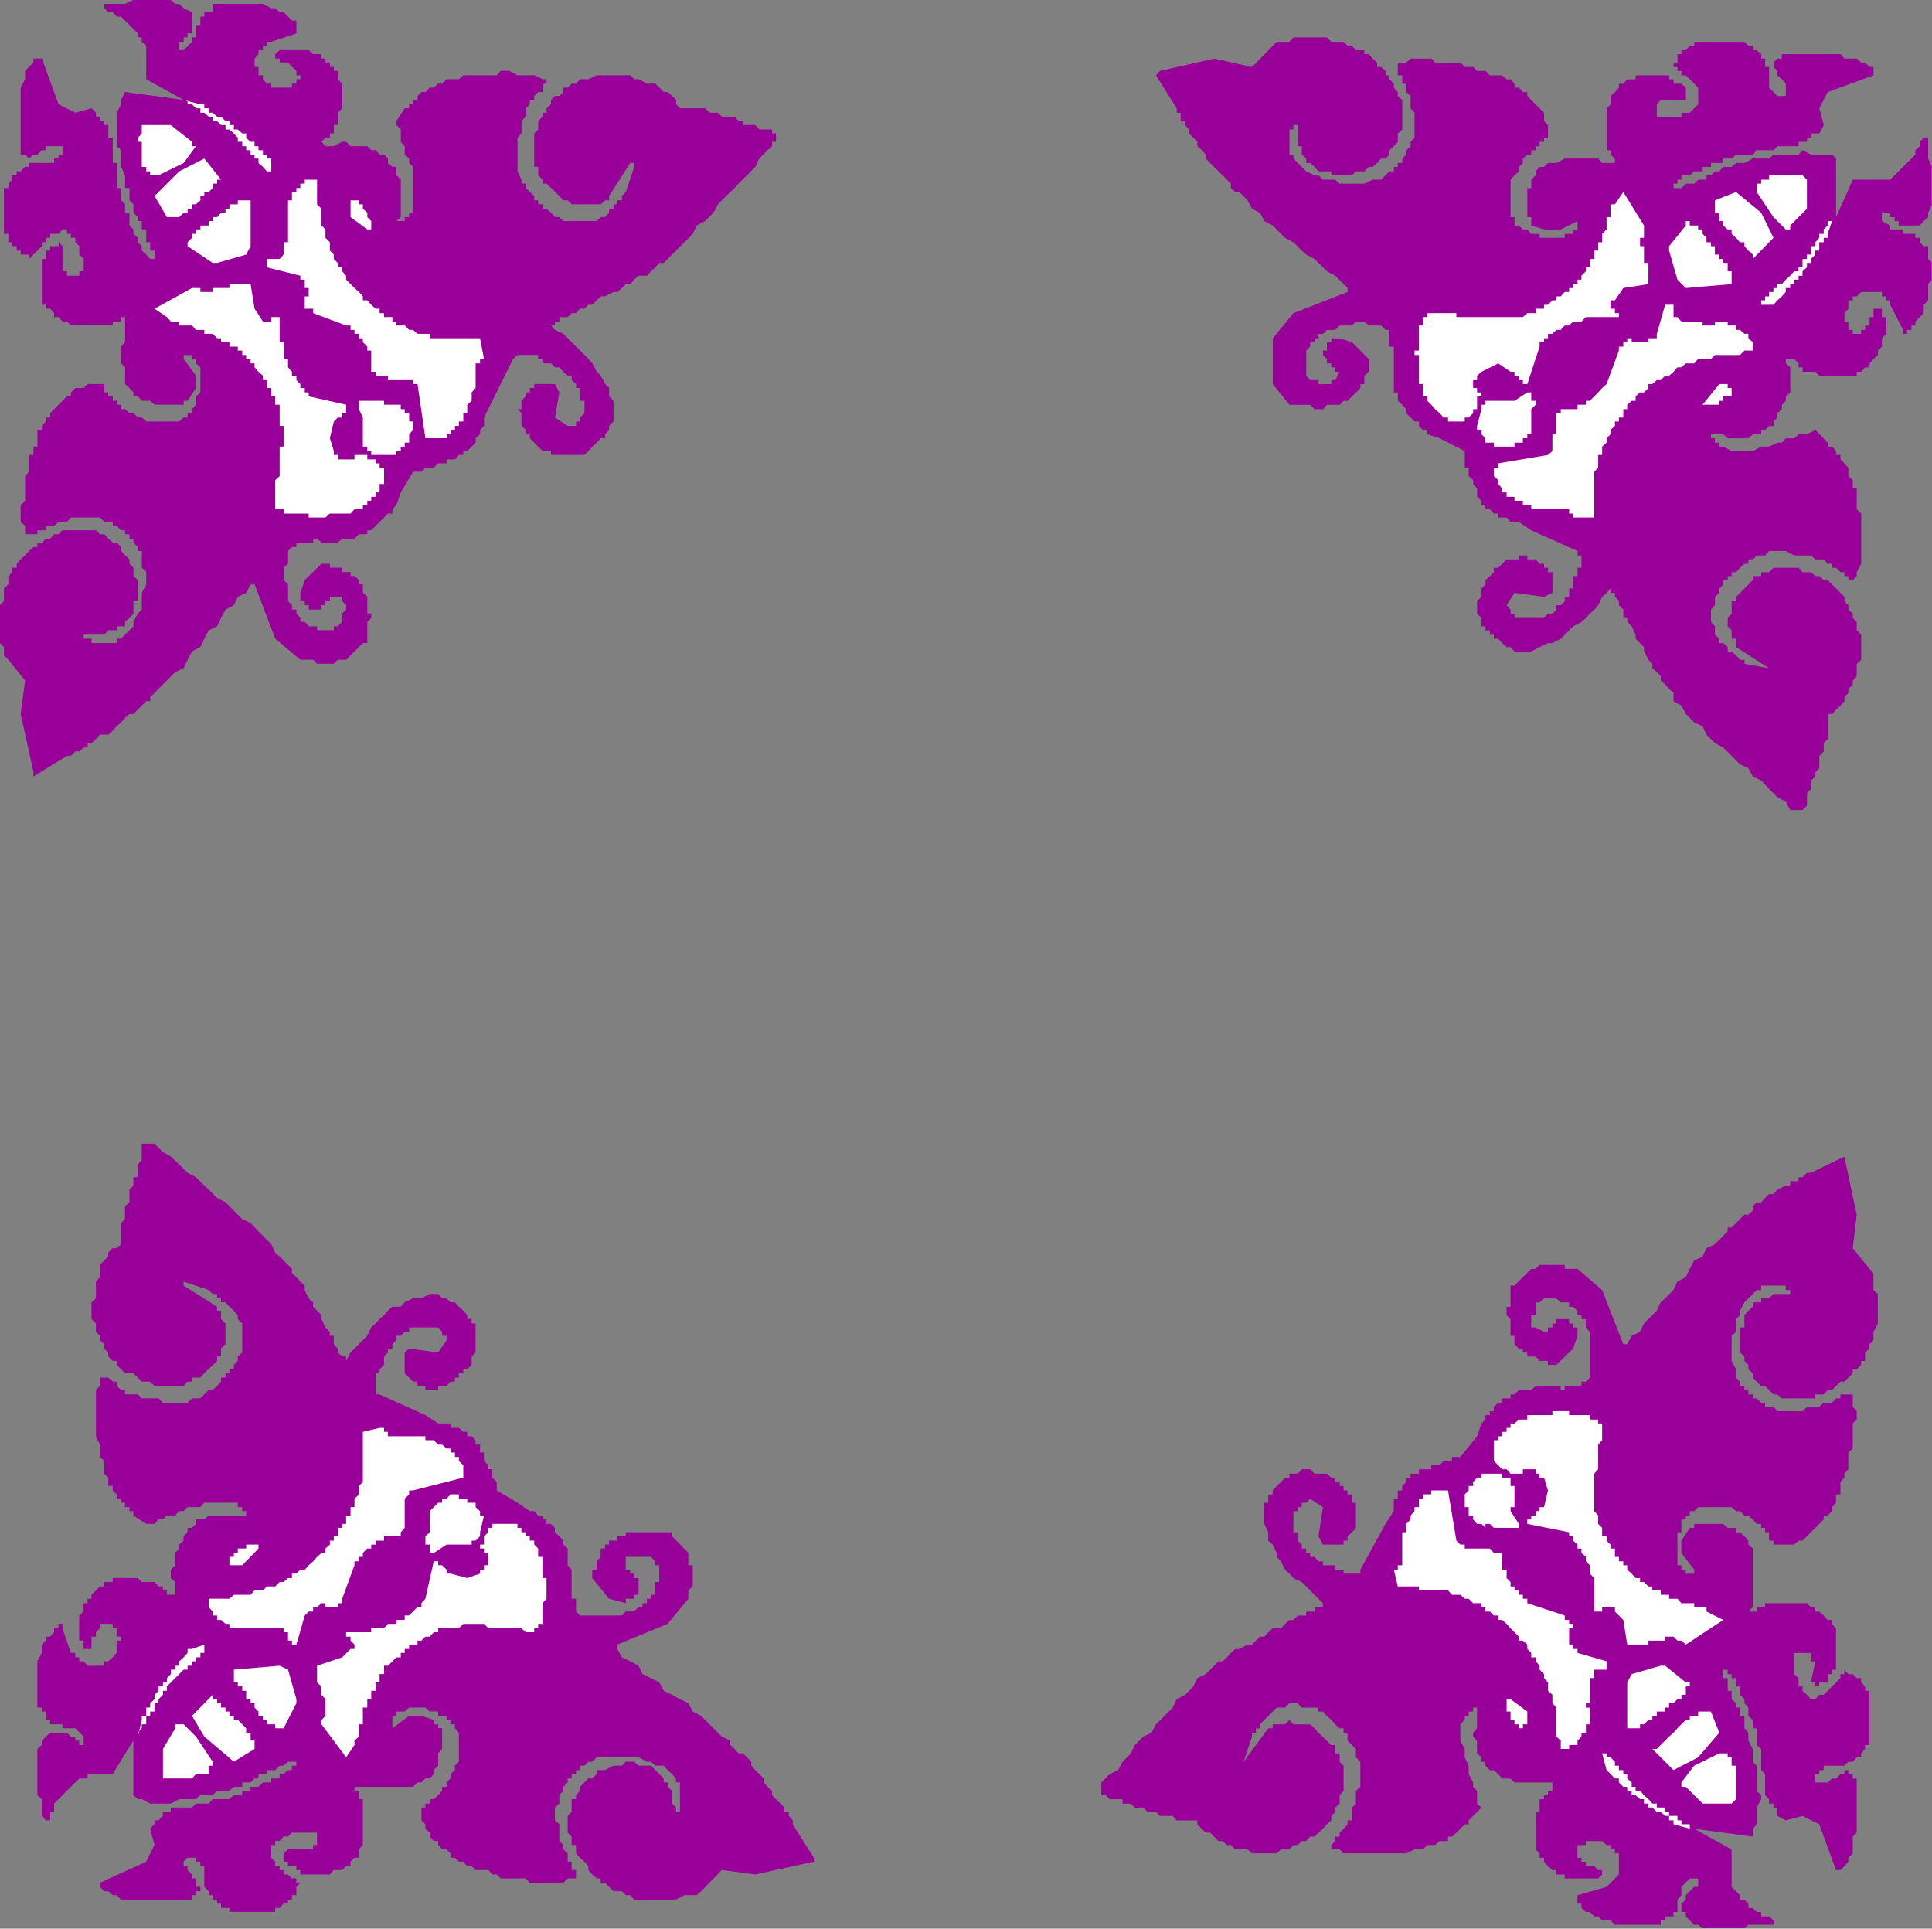 <?xml version="1.0" encoding="UTF-8" standalone="no"?>
<svg
   xmlns:ooo="http://xml.openoffice.org/svg/export"
   xmlns:dc="http://purl.org/dc/elements/1.1/"
   xmlns:cc="http://creativecommons.org/ns#"
   xmlns:rdf="http://www.w3.org/1999/02/22-rdf-syntax-ns#"
   xmlns:svg="http://www.w3.org/2000/svg"
   xmlns="http://www.w3.org/2000/svg"
   xmlns:sodipodi="http://sodipodi.sourceforge.net/DTD/sodipodi-0.dtd"
   xmlns:inkscape="http://www.inkscape.org/namespaces/inkscape"
   version="1.2"
   width="39.24mm"
   height="39.17mm"
   viewBox="0 0 3924 3917"
   preserveAspectRatio="xMidYMid"
   xml:space="preserve"
   id="svg143"
   sodipodi:docname="btrfybdr.svg"
   style="fill-rule:evenodd;stroke-width:28.222;stroke-linejoin:round"
   inkscape:version="0.92.5 (2060ec1f9f, 2020-04-08)"><rect x="0" y="0" width="3924" height="3917" fill="#808080" stroke="none"/><sodipodi:namedview
   pagecolor="#ffffff"
   bordercolor="#666666"
   borderopacity="1"
   objecttolerance="10"
   gridtolerance="10"
   guidetolerance="10"
   inkscape:pageopacity="0"
   inkscape:pageshadow="2"
   inkscape:window-width="664"
   inkscape:window-height="487"
   id="namedview145"
   showgrid="false"
   inkscape:zoom="0.2102413"
   inkscape:cx="74.154332"
   inkscape:cy="74.003148"
   inkscape:window-x="0"
   inkscape:window-y="0"
   inkscape:window-maximized="0"
   inkscape:current-layer="svg143" />
 <defs
   class="ClipPathGroup"
   id="defs8">
  <clipPath
   id="presentation_clip_path"
   clipPathUnits="userSpaceOnUse">
   <rect
   x="0"
   y="0"
   width="21000"
   height="29700"
   id="rect2" />
  </clipPath>
  <clipPath
   id="presentation_clip_path_shrink"
   clipPathUnits="userSpaceOnUse">
   <rect
   x="21"
   y="29"
   width="20958"
   height="29641"
   id="rect5" />
  </clipPath>
 </defs>
 <defs
   class="TextShapeIndex"
   id="defs12">
  <g
   ooo:slide="id1"
   ooo:id-list="id3"
   id="g10" />
 </defs>
 <defs
   class="EmbeddedBulletChars"
   id="defs44">
  <g
   id="bullet-char-template-57356"
   transform="matrix(4.8828125e-4,0,0,-4.8828125e-4,0,0)">
   <path
   d="M 580,1141 1163,571 580,0 -4,571 Z"
   id="path14"
   inkscape:connector-curvature="0" />
  </g>
  <g
   id="bullet-char-template-57354"
   transform="matrix(4.8828125e-4,0,0,-4.8828125e-4,0,0)">
   <path
   d="M 8,1128 H 1137 V 0 H 8 Z"
   id="path17"
   inkscape:connector-curvature="0" />
  </g>
  <g
   id="bullet-char-template-10146"
   transform="matrix(4.8828125e-4,0,0,-4.8828125e-4,0,0)">
   <path
   d="M 174,0 602,739 174,1481 1456,739 Z M 1358,739 309,1346 659,739 Z"
   id="path20"
   inkscape:connector-curvature="0" />
  </g>
  <g
   id="bullet-char-template-10132"
   transform="matrix(4.8828125e-4,0,0,-4.8828125e-4,0,0)">
   <path
   d="M 2015,739 1276,0 H 717 l 543,543 H 174 v 393 h 1086 l -543,545 h 557 z"
   id="path23"
   inkscape:connector-curvature="0" />
  </g>
  <g
   id="bullet-char-template-10007"
   transform="matrix(4.8828125e-4,0,0,-4.8828125e-4,0,0)">
   <path
   d="m 0,-2 c -7,16 -16,29 -25,39 l 381,530 c -94,256 -141,385 -141,387 0,25 13,38 40,38 9,0 21,-2 34,-5 21,4 42,12 65,25 l 27,-13 111,-251 280,301 64,-25 24,25 c 21,-10 41,-24 62,-43 C 886,937 835,863 770,784 769,783 710,716 594,584 L 774,223 c 0,-27 -21,-55 -63,-84 l 16,-20 C 717,90 699,76 672,76 641,76 570,178 457,381 L 164,-76 c -22,-34 -53,-51 -92,-51 -42,0 -63,17 -64,51 -7,9 -10,24 -10,44 0,9 1,19 2,30 z"
   id="path26"
   inkscape:connector-curvature="0" />
  </g>
  <g
   id="bullet-char-template-10004"
   transform="matrix(4.8828125e-4,0,0,-4.8828125e-4,0,0)">
   <path
   d="M 285,-33 C 182,-33 111,30 74,156 52,228 41,333 41,471 c 0,78 14,145 41,201 34,71 87,106 158,106 53,0 88,-31 106,-94 l 23,-176 c 8,-64 28,-97 59,-98 l 735,706 c 11,11 33,17 66,17 42,0 63,-15 63,-46 V 965 c 0,-36 -10,-64 -30,-84 L 442,47 C 390,-6 338,-33 285,-33 Z"
   id="path29"
   inkscape:connector-curvature="0" />
  </g>
  <g
   id="bullet-char-template-9679"
   transform="matrix(4.8828125e-4,0,0,-4.8828125e-4,0,0)">
   <path
   d="M 813,0 C 632,0 489,54 383,161 276,268 223,411 223,592 c 0,181 53,324 160,431 106,107 249,161 430,161 179,0 323,-54 432,-161 108,-107 162,-251 162,-431 0,-180 -54,-324 -162,-431 C 1136,54 992,0 813,0 Z"
   id="path32"
   inkscape:connector-curvature="0" />
  </g>
  <g
   id="bullet-char-template-8226"
   transform="matrix(4.8828125e-4,0,0,-4.8828125e-4,0,0)">
   <path
   d="m 346,457 c -73,0 -137,26 -191,78 -54,51 -81,114 -81,188 0,73 27,136 81,188 54,52 118,78 191,78 73,0 134,-26 185,-79 51,-51 77,-114 77,-187 0,-75 -25,-137 -76,-188 -50,-52 -112,-78 -186,-78 z"
   id="path35"
   inkscape:connector-curvature="0" />
  </g>
  <g
   id="bullet-char-template-8211"
   transform="matrix(4.8828125e-4,0,0,-4.8828125e-4,0,0)">
   <path
   d="M -4,459 H 1135 V 606 H -4 Z"
   id="path38"
   inkscape:connector-curvature="0" />
  </g>
  <g
   id="bullet-char-template-61548"
   transform="matrix(4.8828125e-4,0,0,-4.8828125e-4,0,0)">
   <path
   d="m 173,740 c 0,163 58,303 173,419 116,115 255,173 419,173 163,0 302,-58 418,-173 116,-116 174,-256 174,-419 0,-163 -58,-303 -174,-418 C 1067,206 928,148 765,148 601,148 462,206 346,322 231,437 173,577 173,740 Z"
   id="path41"
   inkscape:connector-curvature="0" />
  </g>
 </defs>
 <g
   id="g49"
   transform="translate(-8538,-12891)">
  <g
   id="id2"
   class="Master_Slide">
   <g
   id="bg-id2"
   class="Background" />
   <g
   id="bo-id2"
   class="BackgroundObjects" />
  </g>
 </g>
 <g
   class="SlideGroup"
   id="g141"
   transform="translate(-8538,-12891)">
  <g
   id="g139">
   <g
   id="container-id1">
    <g
   id="id1"
   class="Slide"
   clip-path="url(#presentation_clip_path)">
     <g
   class="Page"
   id="g135">
      <g
   class="Graphic"
   id="g133">
       <g
   id="id3">
        <rect
   class="BoundingBox"
   x="8538"
   y="12891"
   width="3924"
   height="3917"
   id="rect51"
   style="fill:none;stroke:none" />
        <defs
   id="defs56">
         <clipPath
   id="clip_path_1"
   clipPathUnits="userSpaceOnUse">
          <path
   d="m 8538,12891 h 3923 v 3916 H 8538 Z"
   id="path53"
   inkscape:connector-curvature="0" />
         </clipPath>
        </defs>
        <g
   clip-path="url(#clip_path_1)"
   id="g130">
         <path
   d="m 10191,16664 -43,-68 v -8 l -8,-9 v -8 h -9 v -9 l -8,-8 -9,-9 -8,-8 v -9 l -9,-8 -8,-9 v -8 l -9,-9 -8,-8 -8,-9 v -8 l -9,-9 -8,-8 h -9 l -8,-9 -9,-8 v -9 l -17,-8 -17,-17 -8,-8 -17,-17 -17,-9 -9,-17 -17,-8 -16,-9 -17,-8 -9,-17 -17,-9 -17,-8 -8,-17 -17,-9 -17,-8 -9,-17 v -9 l 102,-42 42,-51 v -8 -9 l 9,-8 v -9 -8 -9 -8 -9 h -9 v -8 -9 -8 l -33,-34 v -8 h -9 -8 -9 -8 -9 -8 -9 -8 -9 -8 -9 v 8 h -8 -9 v 9 h -8 -9 v 8 h -8 v 8 h -9 v 9 8 l -8,9 v 8 9 h -9 v 8 9 l 34,42 34,9 v -9 h 9 8 v -8 h 9 v -9 -8 -9 -8 h -9 v -9 h -8 v -8 h -9 v -9 -17 h 9 8 9 8 9 8 l 9,9 v 8 h 8 v 9 8 9 8 h -8 v 9 8 9 h -9 v 8 h -8 v 9 h -9 v 8 h -8 l -9,9 h -8 -9 l -8,8 h -9 -8 -9 -8 -9 -17 -8 -8 -9 l -8,-8 v -9 -8 -9 h -9 v -8 -9 -8 -9 -8 -9 -8 l -8,-9 v -8 -9 -8 -9 l -9,-8 v -8 l -8,-9 -9,-8 v -9 l -8,-8 h -9 v -9 h -8 v -8 h -9 l -8,-9 h -9 l -25,-17 -42,-25 v -9 -8 l -9,-9 v -8 -9 h -8 v -8 l -9,-9 v -8 -9 h -8 v -8 -8 h -9 v -9 l -8,-8 h -9 v -9 h -8 l -9,-8 h -8 -9 v -9 h -8 -9 -8 l -26,-17 -93,-42 h -8 v -9 -8 -9 -8 -9 h 8 v -8 l 9,-9 v -8 -9 l 8,-8 v -8 h 9 v -9 l 8,-8 v -9 h 9 l 8,-8 h 9 v -9 h 8 9 8 8 9 8 9 l 8,9 v 8 h 9 v 9 l -17,25 -59,-8 -9,8 v 42 l 9,9 8,8 h 9 v 9 h 8 8 v 8 h 9 8 9 v -8 h 8 9 l 8,-9 h 9 v -8 h 8 v -9 h 9 v -8 h 8 l 9,-9 v -8 -9 l 8,-8 v -8 -9 -8 -9 -8 -9 -8 h -8 v -9 h -9 v -8 l -8,-9 -9,-8 -8,-9 h -9 l -8,-8 h -9 l -8,-9 h -9 -8 l -17,9 h -17 l -17,8 -8,9 h -17 l -9,8 -8,9 -9,8 -8,9 -9,8 -8,17 -9,9 -8,8 -9,9 -8,8 -9,17 v -9 h -8 l -9,-8 v -8 l -8,-9 v -8 -9 h -8 v -8 l -9,-9 -8,-17 v -8 l -9,-9 -8,-8 v -9 l -9,-8 -8,-17 v -9 l -9,-8 -8,-9 -9,-8 v -9 l -8,-8 -9,-9 -8,-8 -9,-8 -8,-17 -17,-17 -9,-9 -16,-17 -17,-8 -17,-17 -17,-17 -17,-9 -17,-17 -9,-8 -17,-17 -17,-9 -17,-17 -17,-16 -16,-9 -17,-17 h -9 -8 -9 v 9 8 9 8 l -8,8 v 9 8 9 h -9 v 8 9 l -8,8 v 9 8 9 l -9,8 v 9 8 9 l -8,8 v 9 8 9 8 9 l -9,8 h -8 l -9,9 v 8 l -8,8 -9,9 v 17 8 l -8,9 v 8 9 17 l -9,8 v 9 8 17 l 9,9 v 8 9 l 8,8 v 9 l 9,8 v 9 l 8,8 v 8 l 9,9 h 8 v 8 l 9,9 8,8 h 9 8 l 9,9 8,8 h 9 8 l 9,9 h 8 9 8 8 9 8 9 l 8,-9 h 9 v -8 h 8 9 l 8,-9 26,-25 v -9 h 8 v -8 -8 l 9,-9 v -8 -9 -8 -9 -8 l -9,-9 v -8 -9 h -8 v -8 l -68,-43 v -8 l 51,17 8,8 h 9 v 9 h 8 v 8 h 9 l 8,9 9,8 8,9 v 8 l 9,9 v 8 9 8 9 8 9 8 l -9,8 v 9 l -8,8 v 9 h -9 v 8 h -8 v 9 h -9 v 8 l -8,9 -9,8 h -8 l -9,9 -8,8 h -9 -8 l -9,9 h -8 -9 -8 -17 -8 l -9,-9 h -8 -9 -8 -9 l -8,-8 h -9 -8 -9 v -9 h -8 l -9,-8 v -9 h -8 l -9,-8 h -8 -9 v 8 9 l -8,8 v 9 17 8 9 8 17 9 8 9 l 8,17 v 8 8 9 l 9,8 v 9 8 9 l 8,8 v 9 8 h 9 v 9 l 8,8 v 9 h 9 v 8 h 8 v 9 h 9 v 8 h 8 v 9 l 26,17 h 17 l 8,-9 h 9 l 8,-8 h 17 l 8,-9 h 9 l 8,-8 h 17 9 l 8,-9 h 17 9 8 17 9 8 v 9 h 9 v 8 h 8 v 9 h 9 -9 -8 -9 -8 -9 -8 -9 -8 -9 -8 l -9,8 h -8 -9 v 9 l -8,8 h -9 v 9 l -8,8 v 9 l -9,8 v 8 l -8,9 v 8 9 8 l -9,9 v 8 9 l 9,8 v 9 8 9 h -9 -8 v -9 h -8 v -8 h -9 l -8,-9 h -9 -8 -9 l -8,-8 h -9 -8 -9 -8 -9 -8 v 8 h -9 -8 v 9 h -9 l -8,8 -9,9 v 8 h -8 v 9 h -8 v 8 9 l -9,8 v 9 8 9 8 9 8 h 9 v 8 9 h 8 8 v -9 -8 -8 h 9 v -9 l 8,-8 v -9 h 9 8 9 v 9 h 8 v 8 9 h 9 v 8 h -9 v 8 9 8 l -8,9 -9,8 h -8 v 9 h -9 -8 -9 -8 l -8,-9 h -9 v -8 h -8 v -9 h -9 l -17,-50 v -9 h -8 v 9 h -9 v 8 l -8,9 h -9 v 8 l -8,8 v 9 8 l -9,17 v 9 8 9 8 9 8 9 8 9 8 9 h 9 v 8 h 8 v 9 8 h 9 v 9 h 8 9 8 v 8 h 9 8 9 l 17,17 v 8 9 h -9 v -9 h -8 v -8 h -9 l -8,-8 h -9 -8 -9 -8 l -17,16 v 9 l -9,8 v 9 8 9 8 9 17 8 9 17 l 9,8 v 9 8 17 l 8,9 h 9 v -9 -8 h 8 v -9 -8 l 9,-9 8,-8 9,-9 8,-8 9,-9 8,-8 h 9 8 v -9 h 8 9 8 9 8 9 l 42,-68 v 111 l 9,8 h 8 l 17,9 h 9 8 17 8 l 17,-9 h 9 8 17 l 9,-8 h 17 8 l 9,-9 h 17 8 l 9,-8 h 8 9 v -9 h 8 9 l 8,-8 h 8 v -9 h 9 8 v -8 h 9 8 l 9,-9 h 8 l 9,-8 h 8 9 v 8 h -9 v 9 h -8 l -9,8 h -8 v 9 h -9 -8 v 8 h -9 -8 l -9,9 h -8 -8 v 8 h -9 -8 v 9 h -9 -8 l -9,8 h -8 -9 -8 -9 l -8,9 h -9 -8 -9 l -8,8 h -9 -8 -9 -8 -9 v 9 h -8 -8 v 8 l -9,9 h -8 v 8 l -9,9 9,33 -17,34 -94,43 v 8 l 9,9 h 8 l 9,8 h 8 l 9,9 h 17 8 9 17 8 9 17 8 8 17 9 8 9 v -9 h 8 v -8 h 9 v -9 h -9 v -8 -9 h -8 v -8 l -9,-9 v -8 h -8 v -9 l 8,-8 h 9 8 v 8 h 9 v 9 h 8 v 8 9 8 9 8 l 9,9 v 8 h 8 v 9 h 9 v 8 h 8 v 9 h 9 8 v 8 h 93 v -8 h 9 l 8,-9 h 9 v -8 h 8 v -9 h 9 v -8 -9 l 8,-8 h -8 v -9 h -9 l -8,-8 h -9 v -9 h -8 v -8 h -9 v -9 l -8,-8 v -9 -8 -9 h 8 v -8 h 9 l 8,-9 h 9 l 8,-8 h 9 8 9 8 9 8 v 8 9 8 h -8 v 9 h -9 -42 l -9,8 v 9 8 h 9 v 9 h 8 9 v 8 h 8 v 9 h 9 8 9 8 9 8 9 l 8,-9 h 8 9 l 8,-8 h 9 v -9 l 8,-8 h 9 v -9 -8 l 8,-9 v -8 -9 -8 -8 -9 -8 -9 -8 -9 -8 -9 h -8 v -8 -9 h -9 v -8 h 9 17 8 9 8 9 17 8 9 8 17 l 9,-9 h 8 l 8,-8 h 9 l 8,-9 v -8 l 9,-9 v -8 -9 -8 l 8,-9 v -8 -9 -8 -8 -9 h -8 v -8 h -9 v -9 l -25,-8 h -25 l -34,25 v -8 -9 -8 h 8 v -9 h 9 8 l 9,-8 h 8 9 8 8 l 9,8 h 8 9 v 9 h 8 9 v 8 h 8 v 9 h 9 v 8 l 8,9 v 8 8 9 8 9 8 9 l -8,8 v 9 l -9,8 v 9 l -8,8 v 9 h -9 v 8 l -8,9 -9,8 h -8 v 9 h -9 v 8 h -8 v 9 8 9 l 8,8 v 9 l 9,8 v 8 l 8,9 h 9 v 8 l 8,9 h 9 l 8,8 v 9 h 9 l 8,8 h 9 l 8,9 h 9 l 8,8 h 9 8 9 l 8,9 h 9 l 8,8 h 8 9 8 9 8 9 l 8,9 h 17 9 8 9 8 9 8 l 9,-9 h 8 9 v -8 -9 h -9 v -8 -9 h -8 v -8 -9 l -9,-8 v -9 l -8,-8 v -9 -8 -8 -9 l -9,-8 v -17 -9 l 9,-8 v -9 -8 l 8,-9 v -8 l 9,-9 v -8 h 8 v -9 h 9 v -8 h 8 v -9 h 9 l 8,-8 h 8 l 9,-9 h 17 8 17 9 17 8 9 l 17,9 h 8 l 9,8 h 17 l 8,9 9,8 8,9 v 8 h 8 v 9 8 9 8 9 8 9 h -8 v -9 l -8,-8 v -9 -8 -9 l -9,-8 v -9 h -8 v -8 l -9,-9 -8,-8 -9,-9 h -8 -9 -8 l -9,-8 h -8 -9 l -8,8 h -9 -8 l -17,9 h -9 -8 v 8 l -9,9 h -8 l -8,8 -9,9 v 8 l -8,9 v 8 h -9 v 9 8 9 l -8,8 v 9 8 9 8 l 8,8 v 9 8 h 9 v 9 8 l 8,9 9,8 8,9 v 8 l 8,9 9,8 h 8 v 9 h 9 l 8,8 9,9 h 8 9 l 8,8 h 9 l 8,9 h 17 9 8 9 17 8 9 8 l 17,-9 h 8 9 8 l 9,-8 42,-43 68,9 119,-26 z"
   id="path58"
   inkscape:connector-curvature="0"
   style="fill:#990099;stroke:none" />
         <path
   d="m 9648,16121 v -8 -9 -8 h -8 v -9 -8 -9 -8 -9 h -9 v -8 -9 l -8,-8 v -8 h -9 v -9 h -8 v -8 h -9 v -9 h -8 v -8 h -9 -8 -9 -8 -8 -9 v 8 h -8 v 9 l -9,8 v 9 8 h -8 v 8 h 8 v 9 h 9 v 8 9 8 h -9 v 9 h -8 v 8 l -26,9 -34,-9 h -8 v -8 l -9,-9 h -8 v -8 h -9 l -17,76 -8,9 v 8 h -8 l -9,9 -8,8 h -9 v 9 h -8 -9 v 8 h -8 -9 l -8,9 h -9 -8 -9 v 8 h -8 -9 -8 -9 -8 -9 v 9 h 9 v 8 l 8,8 v 9 h -8 l -17,17 -51,17 v 8 9 8 9 l 9,8 v 9 8 l 8,9 v 8 9 8 9 l -8,8 v 9 l 50,67 17,-25 v -9 l 9,-8 v -8 -9 -8 h 8 v -9 -8 -9 -8 h 9 v -9 -8 h 8 v -9 -8 h 9 v -9 -8 h 8 v -9 -8 h 9 v -9 -8 h 8 l 9,-9 8,-8 h 9 v -9 h 8 v -8 h 9 v -9 h 8 9 v -8 h 8 l 8,-8 h 9 l 8,-9 h 9 v -8 h 8 9 8 9 8 l 9,-9 h 8 9 8 9 8 l 9,9 h 8 9 8 8 9 8 9 8 l 9,8 h 8 9 v -8 h 8 v -9 h 9 v -8 -9 -8 -9 -8 l 8,-9 v -8 z"
   id="path60"
   inkscape:connector-curvature="0"
   style="fill:#ffffff;stroke:none" />
         <path
   d="m 9521,15969 h -8 v -9 l -9,-8 v -9 h -8 -9 v -8 h -8 -9 v -9 h -8 -9 l -8,9 h -9 v 8 h -8 l -9,9 -8,8 v 9 8 9 8 9 l -9,8 v 9 8 h 9 v 8 9 -9 9 h 8 l 26,-17 h 8 9 8 9 8 9 v -8 h 8 l 9,-9 v -8 z"
   id="path62"
   inkscape:connector-curvature="0"
   style="fill:#ffffff;stroke:none" />
         <path
   d="m 9479,15892 v -8 -9 -8 l -9,-9 v -8 h -8 v -9 h -9 v -8 h -8 l -9,-8 h -8 l -9,-9 h -8 -9 v -8 h -8 -8 -9 -8 -9 -8 -9 -8 -9 v -9 h -8 v -8 h -9 l -34,8 v 9 8 9 8 8 9 8 9 8 9 8 9 l -8,8 v 9 8 l -9,9 v 8 9 h -8 v 8 9 h -9 v 8 9 h -8 v 8 h -9 v 9 8 h -8 v 9 h -8 v 8 l -9,8 v 9 h -8 l -9,8 -8,9 -9,8 -8,9 h -9 l -8,8 h -9 v 9 h -8 l -9,8 h -8 l -9,9 h -8 -9 l -8,8 h -9 -8 l -8,9 h -9 -17 -8 l -9,8 h -8 -9 -8 -9 -8 v 9 8 l 8,9 v 8 h 9 v 9 h 8 l 9,8 h 8 v 9 h 9 8 9 8 9 8 8 9 8 9 8 9 8 v 8 h 9 v 9 8 h 8 v 8 h 9 l 17,-59 8,-8 h 9 v -9 h 8 l 9,-8 h 8 v 8 h 9 8 8 v -8 h 9 v -9 l 25,-68 v -8 h 9 v -9 h 8 v -8 l 9,-9 h 8 v -8 h 9 v -8 h 8 9 v -9 h 8 9 8 9 v -8 l 8,-9 v -8 -9 -8 -9 -8 -9 -8 l 9,-9 v -8 h 8 z"
   id="path64"
   inkscape:connector-curvature="0"
   style="fill:#ffffff;stroke:none" />
         <path
   d="m 9140,16342 -17,-60 -17,-8 -93,8 v 9 8 9 h 8 v 8 h 9 v 9 h 8 v 8 9 h 9 v 8 h 8 v 9 l 8,8 v 9 h 9 v 8 h 8 v 9 h 9 8 v 8 h 9 8 l 26,-51 z"
   id="path66"
   inkscape:connector-curvature="0"
   style="fill:#ffffff;stroke:none" />
         <path
   d="m 9063,16036 v -8 h -8 -8 -9 v 8 h -8 -9 v 9 h -8 v 8 h -9 v 9 8 h 9 8 9 z"
   id="path68"
   inkscape:connector-curvature="0"
   style="fill:#ffffff;stroke:none" />
         <path
   d="m 9055,16443 v -8 -9 h -8 v -8 -8 h -9 v -9 l -8,-8 -9,-9 h -8 v -8 h -9 v -9 h -8 v -8 h -9 v -9 h -8 v -8 h -9 v -9 l -42,43 25,42 60,51 z"
   id="path70"
   inkscape:connector-curvature="0"
   style="fill:#ffffff;stroke:none" />
         <path
   d="m 8970,16469 -34,-51 -25,-25 h -9 -8 v 8 l -25,42 v 51 9 h 8 8 9 8 9 8 9 l 8,-9 h 9 8 9 v -8 -9 h 8 z"
   id="path72"
   inkscape:connector-curvature="0"
   style="fill:#ffffff;stroke:none" />
         <path
   d="m 8953,16240 v -9 l -25,9 h -9 v 8 l -8,9 -9,8 v 9 h -8 v 8 h -9 v 9 l -8,8 v 9 h -8 v 8 h -9 v 9 l -8,8 v 9 l -9,8 v 9 h -8 v 8 9 h -9 v 8 l -8,34 v -8 l 8,-9 v -8 h 9 v -9 -8 h 8 v -9 h 9 v -8 -9 h 8 v -8 l 9,-9 v -8 h 8 v -9 l 8,-8 9,-9 8,-8 9,-9 h 8 v -8 h 9 v -9 h 8 v -8 h 9 v -9 h 8 z"
   id="path74"
   inkscape:connector-curvature="0"
   style="fill:#ffffff;stroke:none" />
         <path
   d="m 12284,15240 -68,33 h -8 l -9,9 h -8 v 8 h -9 -8 v 9 h -9 l -17,8 -8,9 h -9 l -8,8 -8,9 h -9 l -8,8 v 9 l -9,8 h -8 l -9,9 -8,8 -9,9 h -8 v 8 l -9,9 -17,17 -17,8 -8,17 -17,8 -9,17 -8,17 -17,9 -8,17 -17,17 -9,8 -8,17 -17,17 -9,9 -8,17 -17,8 -9,17 h -8 l -43,-110 -50,-43 h -9 -8 -9 v -8 h -8 -9 -8 -9 -8 -9 l -8,8 h -9 l -34,34 h -8 v 9 8 9 8 9 h -8 v 8 9 l 8,8 v 9 8 9 8 h 8 v 9 8 l 9,9 h 8 v 8 h 9 v 8 h 8 9 l 8,9 h 9 8 v 8 h 9 8 l 34,-33 9,-26 v -8 -9 h -9 v -8 h -8 v -9 h -9 -8 -9 v 9 h -8 v 8 h -9 v 9 h -8 l -17,-9 h -9 v -8 -9 -8 h 9 v -9 -8 -9 h 8 l 9,-8 h 8 9 8 l 9,8 h 8 9 v 9 h 8 l 9,8 v 9 h 8 v 8 h 9 v 9 8 l 8,9 v 8 9 17 8 8 9 8 9 8 9 l -8,8 h -9 v 9 h -8 -9 -8 -9 v 8 h -8 v -8 h -9 -8 -9 -8 -9 -8 l -9,8 h -8 -9 -8 l -9,9 h -8 v 8 h -8 -9 v 9 h -8 l -9,8 v 9 h -8 v 8 h -9 v 9 l -8,8 -9,26 -34,42 h -8 -9 v 8 h -8 -9 l -8,9 h -9 -8 v 8 h -8 -9 -8 v 9 h -9 -8 v 8 h -9 v 9 l -8,8 v 9 h -9 v 8 9 h -8 v 8 9 8 l -17,26 -51,93 v 8 h -9 -8 -9 -8 v -8 h -8 -9 v -9 h -8 -9 -8 v -8 h -9 l -8,-9 h -9 v -8 h -8 v -9 h -9 v -8 l -8,-8 v -9 -8 h -9 v -9 -8 -9 -8 -9 h 9 v -8 h 8 v -9 h 9 l 8,-8 26,17 -9,59 9,17 h 34 8 v -8 h 8 v -9 l 9,-8 8,-9 v -8 -9 -8 -9 -8 -9 h -8 v -8 -9 h -9 v -8 h -8 v -9 h -8 v -8 h -9 v -9 h -8 l -9,-8 h -8 -9 -8 l -9,-9 h -8 -9 l -8,9 h -9 -8 v 8 h -9 l -8,9 -9,8 -8,9 v 8 h -9 v 9 8 h -8 v 9 8 9 17 l 8,17 v 17 l 9,8 8,17 v 8 l 9,9 8,17 9,8 8,9 17,8 9,9 8,8 9,9 8,8 9,9 v 8 h -9 -8 v 9 h -9 -8 v 8 h -9 -8 l -9,9 h -8 l -9,8 -8,9 h -17 l -9,8 -8,9 h -9 l -8,8 -8,8 h -9 l -17,9 h -8 l -9,8 -8,9 -9,8 h -8 l -9,9 -17,17 -17,8 -8,17 -17,17 -17,9 -8,17 -17,17 -17,17 -9,17 -17,8 -17,17 -8,17 -17,17 -9,17 -17,8 -17,17 v 9 8 9 h 9 l 8,8 h 9 8 9 v 9 h 8 9 l 8,8 h 9 8 l 9,9 h 8 9 l 8,8 h 9 8 9 l 8,9 h 8 9 8 9 8 v 8 l 9,9 8,8 h 9 l 8,8 9,9 h 8 l 9,8 h 8 l 9,9 h 8 17 l 9,8 h 8 8 17 9 8 l 9,-8 h 8 9 l 8,-9 h 9 l 8,-8 h 9 l 8,-9 h 9 l 8,-8 9,-8 8,-9 9,-8 v -9 l 8,-8 v -9 l 9,-8 v -9 -8 l 8,-9 v -8 -9 -8 -9 -8 -9 l -8,-8 v -9 -8 h -9 v -9 -8 h -8 l -26,-25 -8,-9 -9,-8 h -8 -9 -8 -9 l -8,-9 -9,9 h -8 -9 -8 v 8 h -9 l -50,68 17,-51 v -8 h 8 v -9 h 8 v -8 l 9,-9 8,-8 9,-9 8,-8 h 9 8 l 9,-9 h 8 9 l 8,9 h 9 8 9 8 v 8 h 9 l 8,9 9,8 8,9 9,8 h 8 v 9 h 8 v 8 8 l 9,9 8,8 v 9 8 l 9,9 v 8 17 9 8 9 l -9,8 v 9 8 9 l -8,8 v 9 8 9 h -9 v 8 l -8,9 -8,8 v 8 h -9 v 9 l -8,8 v 9 h 8 9 l 8,8 h 17 8 9 8 17 9 8 9 17 8 9 8 l 17,-8 h 9 8 l 9,-9 h 8 8 l 9,-8 h 8 9 v -9 h 8 l 9,-8 8,-8 9,-9 h 8 v -8 l 26,-26 -9,-8 v -9 -17 l -8,-8 v -9 l -9,-17 v -8 -9 l -8,-17 v -8 -9 l -9,-17 v -8 -8 -17 l 9,-9 v -8 h 8 v -9 h 9 v -8 h 8 v 8 9 8 9 8 l -8,9 v 8 l 8,8 v 9 8 9 l 9,8 v 9 h 8 v 8 l 9,9 h 8 l 9,8 8,9 h 9 8 l 8,8 h 9 8 9 8 9 8 9 8 9 v 9 8 h -9 v 9 h -8 v 8 h -9 v 9 8 9 h -8 v 8 9 8 9 8 8 9 8 9 l 8,8 v 9 h 9 v 8 l 8,9 9,8 h 8 v 9 h 9 8 v 8 h 9 8 9 8 9 8 9 8 l 8,-8 v -9 h -8 l -8,-8 h -9 -8 v -9 h -9 v -8 h -8 v -9 -8 -9 h 8 9 v -8 h 8 9 8 8 l 9,8 h 8 v 9 h 9 v 8 h 8 v 9 8 9 8 9 l -8,8 -9,9 -8,8 -59,17 v 9 8 h 8 v 9 l 9,8 h 8 l 9,9 h 8 l 8,8 h 9 8 l 9,9 h 8 9 17 8 9 8 9 8 9 8 v -9 h 9 v -8 h 8 9 v -9 h 8 v -8 -9 -8 l 8,-9 v -8 -9 l 17,-17 h 9 8 v 9 8 h -8 l -9,9 -8,8 v 9 l -9,8 v 9 8 h 9 v 9 l 8,8 9,9 h 8 l 9,8 h 8 17 9 8 9 17 8 9 l 8,-8 h 17 9 8 8 9 v -9 l -9,-8 h -8 -8 v -9 h -9 l -8,-8 h -9 v -9 l -8,-8 h -9 v -9 l -8,-8 -9,-9 v -8 -9 -8 -9 -8 -9 -8 -9 -8 l -76,-42 119,16 v -16 l 8,-9 v -8 -17 -9 l 9,-17 v -8 l -9,-9 v -17 -8 -17 -9 l -8,-8 v -17 -9 l -9,-17 v -8 -8 l -8,-9 v -8 -9 -8 h -9 v -9 -8 h -8 v -9 l -9,-8 v -9 -8 h -8 v -9 -8 -9 h -9 v -8 -9 h 9 v 9 h 8 v 8 h 9 v 9 8 h 8 v 9 8 l 9,9 v 8 l 8,9 v 8 9 l 9,8 v 9 8 h 8 v 9 8 8 9 l 9,8 v 9 8 9 8 9 l 8,8 v 9 8 9 8 9 l 8,8 v 9 h 9 v 8 h 8 v 9 8 l 17,9 34,-9 34,17 34,93 h 9 l 8,-8 8,-9 v -8 l 9,-9 v -8 -17 -9 l 8,-8 v -8 -17 -9 -8 -17 -9 -8 -17 -9 -8 h -8 v -9 h -9 v -8 h -8 v 8 h -8 l -9,9 h -8 l -9,8 h -8 -9 -8 v -8 -9 h 8 v -8 h 9 v -9 h 8 9 8 9 8 l 8,-8 h 9 l 8,-9 h 9 v -8 l 8,-9 v -8 h 9 v -9 -84 -9 -8 h -9 v -9 l -8,-8 v -9 h -9 l -8,-8 h -9 l -8,-9 v 9 h -8 v 8 l -9,9 -8,8 -9,9 -8,8 h -9 l -8,9 h -9 l -8,-9 -9,-8 v -9 h -8 v -8 -9 l -9,-8 v -9 -8 -9 -8 -9 h 9 8 9 8 v 9 8 h 9 l -9,43 h 9 v 8 h 8 v -8 h 9 8 v -9 -8 h 9 v -9 h 8 v -8 -9 -8 -9 -8 -9 -8 -8 -9 -8 l -8,-9 v -8 h -9 l -8,-9 -9,-8 h -8 v -9 h -9 l -8,-8 h -9 -8 -9 -8 -9 -8 -9 -8 -9 -8 v 8 h -8 -9 v 9 h -8 -9 l 9,-9 v -8 -17 -9 -8 -9 -17 -8 -9 -8 -17 -9 l -9,-8 v -8 l -8,-9 -9,-8 h -8 v -9 h -9 -8 l -9,-8 h -8 -9 -8 -9 -8 -9 -8 v 8 h -9 l -17,26 v 25 l 26,34 v 8 h -9 -8 v -8 h -9 v -9 h -8 v -8 -9 -8 -9 -8 -8 -9 -8 h 8 v -9 -8 -9 h 9 v -8 h 8 v -9 h 9 l 8,-8 h 9 8 9 8 9 8 9 8 l 9,8 h 8 l 9,9 h 8 l 9,8 8,9 h 9 v 8 h 8 v 9 h 8 v 8 9 h 9 v 8 h 8 9 8 9 8 l 9,-8 h 8 l 9,-9 8,-8 9,-9 8,-8 9,-9 v -8 h 8 l 9,-9 v -8 l 8,-9 v -8 -9 h 9 v -8 -9 -8 l 8,-9 v -8 l 8,-9 v -8 -9 -8 -9 l 9,-8 v -8 -9 -17 -8 -9 l 8,-8 v -9 -8 l -8,-9 v -8 -9 -8 h -9 -8 -8 v 8 h -9 l -8,9 h -9 -8 l -9,8 h -8 -9 -8 l -9,9 h -8 -9 -8 -9 -8 -9 l -8,-9 h -9 -8 v -8 h -8 l -9,-9 h -8 v -8 h -9 v -9 h -8 v -8 h -9 v -9 l -8,-8 v -9 -8 l -9,-17 v -9 -16 -9 -17 l 9,-8 v -17 -9 l 8,-8 v -9 l 9,-17 8,-8 9,-9 8,-8 h 9 v -9 h 8 8 9 8 9 8 v 9 h 9 v 8 h -9 -8 -9 -8 l -9,9 h -8 -8 v 8 h -9 -8 v 9 l -9,8 -8,9 v 8 9 8 h -9 v 17 9 8 9 8 l 9,8 v 9 l 8,8 v 9 l 9,8 v 9 l 8,8 9,9 h 8 l 8,8 9,9 h 8 l 9,8 h 8 9 8 9 8 9 8 9 v -8 h 8 9 l 8,-9 h 9 l 8,-8 9,-9 h 8 l 8,-8 9,-9 v -8 h 8 l 9,-9 v -8 h 8 v -9 -8 l 9,-8 v -9 l 8,-8 v -9 -8 l 9,-17 v -9 -8 -17 -9 -8 -9 l -9,-8 v -17 -9 -8 l -8,-9 -34,-42 8,-68 z"
   id="path76"
   inkscape:connector-curvature="0"
   style="fill:#990099;stroke:none" />
         <path
   d="m 11716,15757 h -8 -9 -8 v 8 h -9 -8 -9 -8 -9 -8 v 9 h -9 -8 l -9,8 h -8 v 9 h -8 v 8 h -9 v 9 h -8 v 8 h -9 v 9 8 8 9 8 l 9,9 8,8 h 9 l 8,9 h 8 9 8 v -9 h 9 8 9 v 9 h 8 v 8 h 9 l 8,26 -8,34 h -9 v 8 h -8 v 9 h -9 v 8 h -8 v 9 l 85,17 v 8 h 8 v 9 l 9,8 v 8 h 8 v 9 l 9,8 v 9 l 8,8 v 9 8 l 9,9 v 8 9 8 9 8 9 8 9 h 8 8 v -9 h 9 8 9 v 9 l 17,17 8,50 h 9 8 9 8 9 v -8 h 8 9 8 9 v -8 h 8 9 l 8,8 h 8 l 9,8 76,-50 -34,-17 v -9 h -8 -9 -8 v -8 h -9 -8 -9 l -8,-9 h -8 -9 v -8 h -8 -9 v -9 h -8 -9 v -8 h -8 l -9,-9 h -8 v -8 h -9 l -8,-9 -9,-8 v -9 h -8 v -8 h -9 v -9 h -8 v -8 -9 h -9 v -8 l -8,-8 v -9 h -9 v -8 -9 l -8,-8 v -9 -8 l -8,-9 v -8 -9 -8 -9 -8 -9 -8 -9 -8 l 8,-9 v -8 -9 -8 -9 -8 -8 l 8,-9 v -8 -9 -8 -9 h -8 v -8 h -8 -9 v -9 h -8 -9 -8 -9 -8 v -8 z"
   id="path78"
   inkscape:connector-curvature="0"
   style="fill:#ffffff;stroke:none" />
         <path
   d="m 11555,15884 h -8 v 8 h -9 l -8,9 v 8 h -9 v 9 l -8,8 v 9 8 9 h 8 v 8 9 h 9 v 8 l 8,9 h 9 l 8,8 v -8 h 9 l 8,8 h 9 8 9 8 8 9 v -8 l -17,-26 v -8 h 8 v -9 -8 -9 -8 -9 h -8 v -8 -9 h -8 -9 v -8 z"
   id="path80"
   inkscape:connector-curvature="0"
   style="fill:#ffffff;stroke:none" />
         <path
   d="m 11479,15918 h -9 -8 -9 -8 v 8 h -8 -9 v 9 h -8 v 8 9 h -9 v 8 l -8,9 v 8 l -9,9 v 8 9 h -8 v 8 9 8 8 9 8 9 8 h -9 v 9 h -8 l 8,34 h 9 8 9 8 9 v 8 h 8 9 8 8 9 8 9 l 8,9 h 9 8 l 9,8 h 8 l 9,9 h 8 9 v 8 h 8 v 9 h 9 l 8,8 h 9 v 9 h 8 l 9,8 8,9 8,8 9,9 v 8 h 8 l 9,8 v 9 l 8,8 v 9 h 9 v 8 l 8,9 v 8 l 9,9 v 8 l 8,9 v 8 9 l 9,8 v 9 8 l 8,9 v 8 17 9 8 9 8 l 9,8 v 9 8 h 8 9 v -8 h 8 9 v -9 l 8,-8 v -8 h 9 v -9 -8 h 8 v -9 -8 -9 -8 h -8 v -9 h 8 v -8 -9 -8 -9 -8 -9 h 9 v -8 -9 h 8 8 9 v -8 -9 l -59,-17 v -8 h -9 v -9 h -8 v -8 -8 -9 -8 h 8 v -9 h -8 v -8 h -9 v -9 l -76,-25 v -9 h -9 v -8 h -8 v -9 h -9 v -8 h -8 v -9 l -8,-8 v -9 -8 h -9 v -9 -8 -9 -8 h -8 -9 l -8,-9 h -9 -8 -9 -8 -9 -8 v -8 h -9 l -8,-8 z"
   id="path82"
   inkscape:connector-curvature="0"
   style="fill:#ffffff;stroke:none" />
         <path
   d="m 11911,16274 -59,17 -9,17 v 93 h 9 8 9 v -8 h 8 l 9,-9 h 8 v -8 h 9 v -9 h 8 9 v -8 h 8 v -9 h 9 l 8,-8 h 8 v -9 h 9 v -8 -9 h 8 v -8 h -8 l -42,-34 z"
   id="path84"
   inkscape:connector-curvature="0"
   style="fill:#ffffff;stroke:none" />
         <path
   d="m 11606,16342 h -8 v 8 9 8 h 8 v 9 8 h 8 v 9 h 9 v 8 h 8 v -8 h 9 v -9 -8 -9 z"
   id="path86"
   inkscape:connector-curvature="0"
   style="fill:#ffffff;stroke:none" />
         <path
   d="m 12013,16367 h -9 -8 -9 v 9 h -8 -9 v 8 h -8 l -9,9 -8,8 -8,9 -9,8 -8,8 -9,9 -8,8 h -9 l 43,43 50,-26 43,-50 z"
   id="path88"
   inkscape:connector-curvature="0"
   style="fill:#ffffff;stroke:none" />
         <path
   d="m 12030,16452 -51,25 -26,34 v 9 h 9 l 34,34 h 59 l 9,-9 v -8 -9 -8 -9 -8 -9 -8 -9 h -9 v -8 h 9 -9 v -9 h -8 v -8 h -9 z"
   id="path90"
   inkscape:connector-curvature="0"
   style="fill:#ffffff;stroke:none" />
         <path
   d="m 11801,16452 h -9 l 9,34 8,8 9,9 h 8 v 8 l 9,9 h 8 v 8 h 9 v 9 h 8 l 9,8 h 8 v 9 h 9 v 8 h 8 l 9,9 h 8 l 9,8 h 8 v 9 h 9 v 8 l 33,9 v -9 h -8 -9 v -8 h -8 v -9 h -8 -9 v -8 h -8 v -9 h -9 -8 v -8 h -9 l -8,-9 -9,-8 -8,-9 h -9 v -8 h -8 v -9 l -9,-8 v -9 h -8 v -8 h -9 v -9 h -8 v -8 l -9,-9 h -8 z"
   id="path92"
   inkscape:connector-curvature="0"
   style="fill:#ffffff;stroke:none" />
         <path
   d="m 10886,13044 42,67 v 9 h 8 v 8 9 h 9 v 8 l 8,9 v 8 l 9,9 8,8 v 9 l 9,8 8,9 v 8 l 9,9 8,8 9,9 8,8 9,9 8,8 v 9 l 9,8 h 8 l 17,17 9,17 16,8 9,17 17,9 17,17 8,8 17,9 17,17 9,8 17,9 17,17 8,8 17,9 17,17 8,8 v 8 l -110,43 -42,51 v 8 9 8 9 8 9 8 9 8 9 8 l 34,42 h 8 9 8 9 8 l 9,9 h 8 9 l 8,-9 h 9 8 9 l 8,-8 h 8 l 9,-9 8,-8 9,-9 v -8 h 8 v -8 -9 l 9,-8 v -9 -8 -9 l -34,-34 -25,-8 h -9 -8 v 8 h -9 v 9 8 h -8 v 9 l 8,8 v 9 h 9 v 8 h 8 v 9 h 9 l -9,17 h -8 v 8 h -9 -8 -9 v -8 h -8 -9 l -8,-9 v -8 -9 -8 -9 -8 -9 l 8,-8 v -9 h 9 v -8 h 8 v -9 h 9 l 8,-8 h 9 8 l 9,-9 h 8 8 9 l 8,-8 h 9 8 l 9,8 h 8 9 8 l 9,9 h 8 v 8 9 8 9 h 9 v 8 9 8 9 8 9 8 9 8 8 9 h 8 v 8 9 l 9,8 8,9 v 8 l 9,9 8,8 h 9 v 9 l 8,8 h 9 v 9 l 25,8 51,26 v 8 9 8 9 h 8 v 8 9 l 9,8 v 8 l 8,9 v 8 9 l 9,8 v 9 h 8 v 8 h 9 l 8,9 h 9 v 8 h 8 9 l 8,9 h 8 9 l 25,17 94,42 v 9 h 8 v 8 9 8 h -8 v 9 8 h -9 v 8 9 8 h -8 v 9 8 h -9 v 9 l -8,8 h -9 v 9 l -8,8 h -9 l -8,9 h -9 -8 -9 -8 -9 -8 -9 v -9 h -8 v -8 l -8,-9 16,-25 60,8 17,-8 v -42 h -9 v -9 h -8 v -8 h -9 l -8,-9 h -9 -8 v -8 h -9 -8 v 8 h -9 -8 -8 l -9,9 -8,8 h -9 v 9 l -8,8 -9,8 v 9 l -8,8 v 9 8 l -9,9 v 8 9 8 l 9,9 v 8 9 h 8 v 8 h 9 v 9 h 8 v 8 h 9 l 8,9 9,8 h 8 l 8,9 h 9 8 17 l 17,-9 17,-8 h 9 l 17,-9 8,-8 9,-9 8,-8 17,-9 9,-8 8,-9 9,-8 8,-9 8,-17 9,-8 8,-9 v 9 h 9 v 8 l 8,9 v 8 l 9,9 v 8 9 h 8 v 8 l 9,9 8,17 v 8 l 9,9 8,8 v 9 l 9,17 8,8 v 9 l 9,8 8,8 v 9 l 9,8 8,9 9,8 v 17 l 16,9 9,17 17,17 17,8 8,17 17,17 17,9 17,17 17,17 17,8 9,17 17,8 16,17 17,17 17,9 9,17 h 8 9 8 l 9,-9 v -8 -9 -8 l 8,-9 v -8 -9 l 9,-8 v -9 l 8,-8 v -8 -9 -8 l 9,-9 v -8 -9 l 8,-8 v -9 -8 -9 -8 -9 -8 h 9 l 8,-9 9,-8 8,-9 v -8 l 8,-9 v -8 l 9,-9 v -8 l 8,-9 v -8 -17 l 9,-8 v -9 -8 -17 -9 -8 l -9,-9 v -8 -9 l -8,-8 v -9 l -9,-8 v -9 l -8,-8 v -9 l -8,-8 -9,-9 -8,-8 -9,-9 h -8 l -9,-8 h -8 l -9,-8 h -8 -9 l -8,-9 h -9 -8 -9 -8 -9 -8 l -9,9 h -8 -8 v 8 h -9 -8 v 8 l -26,26 -8,8 v 9 h -9 v 8 9 8 l -8,9 v 8 9 l 8,8 v 9 8 h 9 v 9 8 l 67,43 -50,-9 v -8 h -9 l -8,-9 -9,-8 h -8 v -9 l -9,-8 h -8 v -9 l -9,-8 v -9 -8 l -8,-9 v -8 -9 -8 l 8,-9 v -8 -9 l 9,-8 v -9 l 8,-8 v -9 h 9 v -8 h 8 v -8 h 9 l 8,-9 9,-8 h 8 v -9 h 9 l 8,-8 h 9 8 l 8,-9 h 9 8 9 8 l 17,9 h 9 8 9 8 l 9,8 h 8 9 l 8,9 h 9 v 8 h 8 l 9,9 h 8 v 8 h 8 v 8 h 9 l 8,-8 v -8 l 9,-17 v -9 -8 -9 -8 -17 -9 -8 -9 -17 -8 l -9,-9 v -8 -17 -9 -8 h -8 v -9 -8 l -9,-8 v -9 -8 l -8,-9 -8,-8 v -9 h -9 v -8 l -8,-9 h -9 v -8 l -25,-26 -17,9 h -9 -8 l -9,8 h -17 l -8,9 h -9 l -17,8 h -8 -8 l -17,9 h -9 -8 -17 -9 l -17,-9 h -8 v -8 h -9 v -9 h -8 v -8 h 8 9 8 l 9,8 h 8 9 8 9 8 l 9,-8 h 8 9 v -9 h 8 l 8,-8 h 9 v -9 l 8,-8 v -9 l 9,-8 v -9 l 8,-8 v -9 l 9,-8 v -9 -8 -8 -9 -8 -9 l -9,-8 v -9 h 9 8 l 9,9 v 8 h 8 v 9 h 9 8 9 l 8,8 h 9 8 9 8 9 8 8 9 8 v -8 h 9 l 8,-9 h 9 v -8 l 8,-9 9,-8 v -9 l 8,-8 v -9 -8 l 9,-9 v -8 -9 -8 -9 h -9 v -8 -9 h -8 -9 v 9 8 h -8 v 9 8 h -9 v 9 h -8 v 8 h -9 -8 v -8 h -9 v -9 -8 h -8 v -9 -8 l 8,-9 v -8 -9 h 9 v -8 h 8 l 9,-9 h 8 9 8 9 8 v 9 h 9 v 8 h 8 v 9 l 26,51 v 8 h 8 v -8 h 9 v -9 h 8 v -8 l 9,-9 8,-8 v -9 -8 l 9,-9 v -8 -17 -8 l 8,-9 v -8 -9 -8 -9 l -8,-8 v -9 -8 -9 h -9 l -8,-8 v -9 h -9 v -8 h -8 -9 -8 v -9 h -9 -8 -9 v -8 l -17,-9 v -8 -9 h 9 8 v 9 h 9 v 8 h 8 v 9 h 9 8 9 8 9 l 8,-9 9,-8 v -9 l 8,-17 v -8 -9 -8 -8 -9 -17 -8 -9 l -8,-17 v -8 -9 -8 -17 h -9 l -8,8 v 9 l -9,8 v 9 l -8,8 -9,9 -8,8 -9,9 -8,8 -9,9 h -8 -9 -8 -9 -8 -9 -8 -9 -8 l -34,76 v -119 l -8,-8 h -9 -17 -8 -9 l -17,-9 -8,9 h -9 -17 -8 -17 l -9,8 h -16 -9 -8 l -17,9 h -9 -8 l -9,8 h -8 -9 l -8,9 h -9 l -8,8 h -9 v 9 h -8 -9 l -8,8 h -9 -8 l -9,9 h -8 -8 v -9 h 8 v -8 h 8 v -9 h 9 8 l 9,-8 h 8 9 v -9 h 8 9 v -8 h 8 9 8 v -9 h 9 8 l 9,-8 h 8 9 8 9 l 8,-9 h 9 8 8 9 l 8,-8 h 9 8 9 8 9 v -9 h 8 9 v -8 h 8 v -9 h 9 8 l 9,-17 -9,-34 17,-33 93,-34 v -9 -8 h -8 l -9,-9 h -8 l -9,-8 h -17 -8 l -8,-9 h -9 -17 -8 -9 -17 -8 -9 -17 -8 -9 -8 v 9 h -9 l -8,8 v 9 l 8,8 v 9 l 9,8 8,9 v 8 9 8 h -8 -9 l -8,-8 -9,-9 v -8 -9 -8 -9 -8 h -8 v -9 -8 h -8 v -9 l -9,-8 h -8 v -9 h -9 l -8,-8 h -94 -8 v 8 h -9 l -8,9 h -9 v 8 h -8 v 9 8 h -8 v 9 h 8 v 8 h 8 v 9 h 9 l 8,8 9,9 8,8 v 9 8 8 9 l -8,8 -9,9 h -8 -9 v 8 h -8 -8 -9 -8 -9 -8 v -8 -9 -8 l 8,-9 h 9 33 9 v -8 -8 -9 l -9,-8 h -8 -8 v -9 h -9 v -8 h -8 -9 -8 -9 -8 -9 -8 -9 v 8 h -8 -9 l -8,9 h -9 v 8 l -8,9 -9,8 v 8 9 l -8,8 v 9 8 9 8 9 8 9 8 9 8 h 8 v 9 l 9,8 v 9 h -9 -17 l -8,-9 h -8 -9 -8 -17 -9 -8 -9 l -17,9 h -8 -9 l -8,8 h -9 l -8,9 v 8 l -9,9 v 8 9 h -8 v 8 8 9 8 9 8 9 h 8 v 8 9 l 26,8 h 34 l 34,-17 v 9 8 h -9 v 9 h -8 -9 v 8 h -8 -9 -8 -9 -8 -9 v -8 h -8 -9 l -8,-9 h -9 l -8,-8 h -9 v -9 -8 h -8 v -9 -8 -9 -8 -9 -8 -8 -9 -8 l 8,-9 9,-8 v -9 l 8,-8 v -9 l 9,-8 h 8 v -9 h 9 v -8 h 8 v -9 h 9 v -8 h 8 v -9 -8 -9 l -8,-8 v -9 -8 l -9,-9 -8,-8 -9,-9 -8,-8 v -8 h -9 l -8,-9 h -9 v -8 l -8,-9 h -8 l -9,-8 h -8 -9 -8 l -9,-9 h -8 -9 l -8,-8 h -9 -8 l -9,-9 h -8 -17 -9 -8 -9 l -8,-8 h -8 -9 -8 -9 -8 l -9,8 h -8 -9 v 9 8 9 h 9 v 8 9 h 8 v 8 9 l 9,8 v 8 9 8 l 8,9 v 8 17 9 8 9 l -8,8 v 9 l -9,8 v 9 l -8,8 v 9 h -9 v 8 h -8 v 9 h -9 l -8,8 -9,9 h -8 -9 l -17,8 h -8 -17 -9 -16 l -9,-8 h -17 -8 l -9,-9 h -8 l -17,-8 -9,-9 -8,-8 -9,-9 v -8 h -8 v -9 -8 -9 -8 -9 -8 h 8 v -9 h 9 v 9 8 9 8 9 h 8 v 8 9 l 9,8 v 9 h 8 l 9,8 8,9 h 9 8 9 v 8 h 17 8 8 9 l 8,-8 h 9 8 l 9,-9 h 8 l 9,-8 8,-9 h 9 l 8,-8 v -9 l 9,-8 8,-9 v -8 -9 l 9,-8 v -9 -8 -9 -8 -9 -8 -9 l -9,-8 v -8 l -8,-9 v -8 l -9,-9 v -8 h -8 v -9 l -9,-8 h -8 v -9 l -9,-8 -8,-9 h -9 v -8 h -8 -9 l -8,-9 h -9 l -8,-8 h -8 -17 l -9,-9 h -8 -17 -9 -8 -9 -17 l -8,9 h -9 -8 -9 l -8,8 -42,43 -77,-17 -110,25 z"
   id="path94"
   inkscape:connector-curvature="0"
   style="fill:#990099;stroke:none" />
         <path
   d="m 11411,13603 v 9 h 9 v 8 9 8 9 8 9 8 h 8 v 8 9 8 h 9 v 9 l 8,8 8,9 9,8 8,9 h 9 v 8 h 8 9 8 9 v -8 h 8 l 9,-9 v -8 h 8 v -9 -8 -9 h 9 v -8 h -9 v -9 h -8 v -8 -8 h 8 v -9 l 9,-8 34,-17 25,17 h 8 v 8 h 9 v 9 h 8 v 8 h 9 l 25,-76 v -9 h 9 v -8 h 8 v -9 h 9 l 8,-8 h 9 l 8,-9 h 9 l 8,-8 h 9 8 l 9,-9 h 8 9 8 8 9 8 9 8 v -8 h -8 v -9 h -9 v -8 -9 h 9 l 17,-25 51,-8 v -9 -8 -9 -8 -9 h -9 v -8 -9 -8 -9 h -8 v -8 -9 h 8 v -8 -9 -8 l -42,-68 -17,25 h -9 v 9 8 9 h -8 v 8 9 8 l -9,9 v 8 9 h -8 v 8 9 h -8 v 8 9 h -9 v 8 9 h -8 v 8 l -9,9 v 8 h -8 v 9 h -9 v 8 h -8 v 8 h -9 l -8,9 h -9 v 8 h -8 l -9,9 h -8 v 8 h -9 -8 v 9 h -9 -8 l -9,8 h -8 -9 -8 -8 -9 -8 -9 -8 -9 -8 -9 -8 -9 -8 -9 -8 v -8 h -9 -8 -9 -8 -9 -8 -8 v 8 h -9 v 9 8 h -8 v 9 8 9 8 9 8 z"
   id="path96"
   inkscape:connector-curvature="0"
   style="fill:#ffffff;stroke:none" />
         <path
   d="m 11538,13756 v 8 h 9 v 9 l 8,8 v 9 h 9 8 v 8 h 9 8 9 8 8 v -8 h 9 8 v -9 h 9 v -8 h 8 v -9 -8 -9 -8 -9 -8 l 9,-9 v -8 h -9 v -9 -8 h -8 l -26,17 h -8 -8 -9 -8 -9 -8 -9 v 8 h -8 v 9 z"
   id="path98"
   inkscape:connector-curvature="0"
   style="fill:#ffffff;stroke:none" />
         <path
   d="m 11572,13841 v 8 9 l 9,8 v 8 l 8,9 v 8 h 9 v 9 h 8 8 v 8 h 9 8 v 9 h 9 8 v 8 h 9 8 9 8 9 8 9 8 9 v 9 h 8 v 8 h 9 34 v -8 -9 -8 -9 -8 -9 -8 -9 -8 -8 -9 l 8,-8 v -9 -8 -9 h 8 v -8 -9 l 9,-8 v -9 l 8,-8 v -9 l 9,-8 v -9 h 8 v -8 h 9 v -9 -8 h 8 v -9 l 9,-8 h 8 v -9 l 9,-8 h 8 l 9,-9 v -8 h 8 l 9,-8 h 8 l 9,-9 h 8 l 9,-8 8,-9 h 8 l 9,-8 h 8 9 l 8,-9 h 9 17 l 8,-8 h 9 8 9 8 9 8 l 9,-9 h 8 9 v -8 -9 l -9,-8 v -9 h -8 l -9,-8 h -8 v -9 h -9 -8 v -8 h -9 -8 -9 v 8 h -8 -9 -8 v -8 h -9 -8 -9 -8 -9 l -8,-9 h -8 v -8 -9 -8 h -9 -8 l -17,59 v 9 h -9 -8 v 8 h -9 -8 -9 -8 v -8 h -9 v 8 h -8 v 9 h -9 v 8 l -25,68 -9,8 -8,9 -8,8 -9,9 h -8 v 8 h -9 -8 v 9 h -9 -8 -9 -8 v 8 h -9 v 9 8 9 8 9 h -8 v 8 9 8 9 l -9,8 -101,17 v 9 z"
   id="path100"
   inkscape:connector-curvature="0"
   style="fill:#ffffff;stroke:none" />
         <path
   d="m 11928,13400 17,59 17,17 93,-8 v -9 -8 -9 h -8 v -8 -9 h -9 v -8 h -8 v -9 h -9 v -8 -9 h -8 v -8 h -9 v -9 l -8,-8 v -9 h -9 v -8 h -8 -9 v -9 h -8 v 9 l -34,42 z"
   id="path102"
   inkscape:connector-curvature="0"
   style="fill:#ffffff;stroke:none" />
         <path
   d="m 11996,13713 h 8 9 8 9 v -8 h 8 v -9 h 9 8 v -8 -9 h -8 v -8 h -9 -8 z"
   id="path104"
   inkscape:connector-curvature="0"
   style="fill:#ffffff;stroke:none" />
         <path
   d="m 12021,13306 v 9 8 h 9 v 9 8 h 8 v 9 l 9,8 h 8 v 9 l 9,8 8,9 h 9 v 8 l 8,9 9,8 v 9 l 42,-43 -25,-51 -51,-42 -43,17 z"
   id="path106"
   inkscape:connector-curvature="0"
   style="fill:#ffffff;stroke:none" />
         <path
   d="m 12106,13281 34,51 25,25 h 9 v -8 l 34,-34 v -59 l -9,-9 h -8 -9 -8 -9 -8 -9 -8 -9 v 9 h -8 -8 v 8 h -9 v 9 z"
   id="path108"
   inkscape:connector-curvature="0"
   style="fill:#ffffff;stroke:none" />
         <path
   d="m 12115,13510 h 25 l 8,-9 9,-8 8,-9 v -8 h 9 v -8 h 8 v -9 h 9 v -8 h 8 v -9 l 9,-8 v -9 h 8 v -8 l 9,-9 v -8 h 8 v -9 -8 h 9 v -9 h 8 v -8 l 9,-26 h -9 v 9 l -8,8 v 9 h -9 v 8 l -8,9 v 8 h -9 v 9 8 h -8 v 9 h -9 v 8 9 h -8 v 8 h -9 l -8,9 -9,8 -8,9 h -9 v 8 h -8 v 8 h -9 v 9 h -8 v 8 h -8 z"
   id="path110"
   inkscape:connector-curvature="0"
   style="fill:#ffffff;stroke:none" />
         <path
   d="m 8606,14468 68,-42 h 8 l 9,-9 h 8 l 9,-8 h 8 v -9 h 8 l 9,-8 8,-9 h 17 l 9,-8 8,-9 9,-8 8,-9 9,-8 h 8 l 9,-9 8,-8 9,-9 h 8 v -8 l 9,-9 17,-17 8,-8 17,-17 17,-8 8,-17 9,-17 17,-9 8,-17 9,-17 17,-8 8,-17 9,-17 17,-9 8,-17 17,-8 9,-17 h 8 l 42,110 51,43 h 9 8 9 l 8,8 h 9 8 9 8 l 8,-8 h 9 8 l 34,-34 h 9 v -9 -8 -9 -8 -9 l 8,-8 v -9 h -8 v -8 -9 -8 -9 l -9,-8 v -9 -8 h -8 v -9 l -9,-8 h -8 v -8 h -9 -8 v -9 h -9 -8 -8 v -8 h -9 -8 l -34,33 -9,26 v 8 9 h 9 v 8 h 8 v 9 h 9 8 9 v -9 h 8 v -8 h 9 v -9 h 8 17 v 9 l 8,8 v 9 l -8,8 v 9 8 l -9,9 h -8 v 8 h -8 -9 -8 -9 v -8 h -8 -9 l -8,-9 h -9 v -8 l -8,-9 v -8 h -9 v -9 l -8,-8 v -9 -8 -17 l -9,-9 v -8 -8 -9 l 9,-8 v -9 -8 -9 l 8,-8 h 9 v -9 h 8 9 8 9 v -8 h 8 l 9,8 h 8 9 8 8 l 9,-8 h 8 9 8 l 9,-9 h 8 9 v -8 h 8 l 9,-9 8,-8 9,-9 8,-8 h 9 v -9 l 8,-8 9,-26 25,-42 h 9 8 l 8,-8 h 9 8 l 9,-9 h 8 9 v -8 h 8 9 l 8,-9 h 9 v -8 h 8 l 9,-9 8,-8 v -9 l 9,-8 v -9 l 8,-8 v -9 -8 l 17,-34 42,-85 9,-8 h 8 9 8 9 8 v 8 h 9 v 9 h 8 9 l 8,8 h 9 l 8,9 9,8 h 8 v 9 l 9,8 v 8 h 8 v 9 8 9 h 9 v 8 9 8 l -9,9 v 8 h -8 v 9 h -9 -8 l -26,-17 9,-51 -9,-17 h -34 -8 v 8 h -9 v 9 h -8 v 8 l -9,9 v 8 9 h -8 l 8,8 v 9 8 9 l 9,8 v 9 h 8 v 8 l 9,9 8,8 9,9 h 8 9 v 8 h 8 9 8 9 8 9 8 9 l 8,-8 8,-9 9,-8 8,-9 h 9 v -8 l 8,-9 v -8 l 9,-9 v -8 -9 -8 -17 l -9,-9 v -17 l -8,-8 -9,-17 -8,-8 -9,-17 -8,-9 -8,-8 -9,-9 -8,-8 -9,-9 -8,-8 -9,-9 -17,-8 -8,-9 h 8 v -8 h 9 v -9 h 8 9 l 8,-8 h 9 l 8,-9 h 9 l 8,-8 h 8 l 9,-9 8,-8 h 9 l 17,-9 h 8 l 9,-8 8,-8 h 9 l 8,-9 9,-8 h 17 l 8,-9 9,-8 8,-9 h 9 l 17,-17 8,-8 17,-17 17,-17 8,-17 17,-9 17,-17 9,-17 17,-17 17,-16 8,-9 17,-17 17,-17 8,-17 17,-17 9,-8 v -9 h 8 v -8 -9 h -8 v -8 h -9 -8 -9 l -8,-9 h -8 -9 -8 v -8 h -9 l -8,-9 h -9 -8 -9 l -8,-8 h -9 -8 l -9,-9 h -8 -9 -8 -9 -8 -9 l -8,-8 v -9 l -8,-8 -9,-8 h -8 l -9,-9 -8,-8 h -9 -8 l -17,-9 h -9 l -8,-8 h -9 -8 -17 -9 -8 -9 -8 l -17,8 h -8 -9 l -8,9 h -9 l -8,8 h -9 v 9 l -8,8 h -9 l -8,8 v 9 l -9,8 v 9 h -8 v 8 l -9,9 v 8 9 l -8,8 v 9 8 9 8 9 8 9 8 h 8 v 9 8 l 9,9 v 8 h 8 l 26,25 8,9 h 9 l 8,8 h 9 8 9 8 8 9 8 l 9,-8 h 8 v -9 l 43,-67 h 8 v 8 l -17,51 -8,8 v 9 h -9 v 8 h -8 v 9 h -9 v 8 l -8,9 h -9 l -8,8 h -9 -8 -8 -9 -8 -9 -8 -9 l -8,-8 h -9 l -8,-9 -9,-8 h -8 v -9 h -9 v -8 h -8 v -9 l -9,-8 -8,-8 v -9 h -9 v -8 l -8,-17 v -9 -8 -9 -8 -9 -8 -9 -8 l 8,-9 v -8 -9 -8 l 9,-9 v -8 -9 l 8,-8 v -9 h 9 v -8 l 8,-8 h 9 v -9 -8 h 8 v -9 h -8 l -17,-8 h -9 -8 -9 -8 l -17,-9 h -9 -8 l -8,9 h -17 -9 -8 -9 -17 -8 l -9,8 h -8 -9 -8 l -9,9 h -8 l -9,8 h -8 l -9,9 h -8 l -8,8 v 8 h -9 v 9 h -8 v 8 h -9 l -17,26 v 8 l 9,9 v 17 8 l 8,9 v 17 l 9,8 v 9 l 8,8 v 17 9 8 17 8 17 9 8 h -8 v 9 h -9 v 8 h -8 -9 l 9,-8 v -9 -8 -9 -8 -9 -8 -8 -9 -8 l -9,-9 v -8 -9 h -8 l -9,-8 v -9 l -8,-8 h -9 l -8,-9 h -9 l -8,-8 h -9 -8 -9 -8 l -9,-9 h -8 l -17,9 h -8 -9 l -8,-9 8,-8 h 9 v -9 h 8 v -8 -9 h 8 v -8 -9 -8 l 9,-9 v -8 -9 -8 -8 -9 -8 l -9,-9 v -8 -9 h -8 v -8 h -8 v -9 h -9 v -8 h -8 v -9 h -9 -8 l -9,-8 h -8 -9 -8 -9 -8 -9 -8 l -9,8 v 9 h 9 v 8 h 8 9 l 8,9 9,8 v 9 h 8 v 8 h -8 v 9 h -9 v 8 h -8 -9 -8 -9 -8 v -8 h -9 l -8,-9 v -8 h -9 v -9 -8 h -8 v -9 -8 l 8,-9 v -8 h 9 v -9 h 8 v -8 h 9 l 51,-17 v -9 -8 -9 h -9 l -8,-8 -9,-9 h -8 l -9,-8 h -8 l -17,-9 h -9 -8 -8 -9 -8 -9 -8 -9 -8 -9 -8 -9 v 9 8 h -8 -9 v 9 h -8 v 8 9 h -9 v 8 9 8 h -8 v 9 l -17,17 h -9 v -9 -8 h 9 v -9 h 8 v -8 h 9 v -9 -8 -9 -8 -9 l -17,-8 -9,-9 h -8 l -9,-8 h -8 -8 -9 -8 -17 -9 -8 -9 l -17,8 h -8 -9 -17 -8 v 9 l 8,8 h 9 l 8,9 h 9 l 8,8 9,9 8,8 9,9 v 8 h 8 v 9 l 9,8 v 9 8 9 8 9 8 9 8 l 76,42 -119,-16 -8,16 v 9 l -9,17 v 8 9 17 8 9 17 l 9,8 v 17 9 8 l 8,17 v 9 17 h 9 v 8 8 9 l 8,8 v 9 8 l 9,9 v 8 h 8 v 9 8 h 9 v 9 8 9 h 8 v 8 9 h 9 v 8 9 h -9 l -8,-9 -9,-8 v -9 l -8,-8 v -9 l -9,-8 v -9 l -8,-8 v -9 -8 -9 h -9 v -8 -9 l -8,-8 v -9 -8 -8 h -9 v -9 -8 -9 -8 -9 -8 h -8 v -9 -8 -9 -8 -9 -8 h -9 v -9 -8 -9 h -8 v -8 h -9 v -9 h -8 v -8 l -9,-9 -33,9 -34,-17 -34,-93 h -9 -8 v 8 l -9,9 -8,8 v 9 8 l -9,17 v 9 8 17 8 9 17 8 9 17 8 9 8 9 h 9 l 8,8 9,-8 h 8 l 9,-9 h 8 v -8 h 9 8 9 8 v 8 9 h -8 v 8 h -9 v 9 h -8 -9 -8 -9 -8 -9 v 8 h -8 l -9,9 h -8 v 8 h -9 v 9 l -8,8 v 9 h -9 v 93 h 9 v 8 9 h 8 v 8 h 9 v 9 h 8 v 8 h 9 8 v 9 l 9,-9 8,-8 9,-9 v -8 h 8 v -9 h 9 v -8 h 8 9 l 8,-9 h 9 v 9 h 8 v 8 h 9 v 9 l 8,8 v 9 8 l 9,9 v 8 9 8 h -9 v 9 h -8 -9 -8 v -9 h -9 v -8 -43 l -8,-8 v 8 h -9 -8 v 9 h -9 v 8 9 h -8 v 8 9 8 9 8 9 8 8 9 8 9 h 8 v 8 h 9 l 8,9 v 8 h 9 l 8,9 h 9 l 8,8 h 9 8 9 8 8 9 8 9 8 9 v -8 h 8 9 v -9 h 8 v 9 17 8 9 8 l -8,9 v 17 8 9 l 8,8 v 17 9 8 l 9,8 8,9 v 8 h 9 l 8,9 h 9 8 l 9,8 h 8 9 8 8 9 8 9 v -8 h 8 l 17,-26 v -25 l -25,-34 v -8 h 8 9 v 8 h 8 v 9 l 9,8 v 9 8 9 8 8 9 l -9,8 v 9 8 l -8,9 v 8 h -9 v 9 h -8 l -9,8 h -8 -9 -8 -8 -9 -8 -9 -8 l -9,-8 h -8 l -9,-9 h -8 l -9,-8 h -8 v -9 h -9 v -8 h -8 v -9 h -9 v -8 h -8 v -9 -8 h -9 -8 -9 -8 l -8,8 h -9 -8 l -9,9 v 8 h -8 l -9,9 -8,8 -9,9 -8,8 v 9 h -9 v 8 l -8,9 v 8 h -9 v 9 8 9 8 h -8 v 9 8 h -9 v 9 8 9 8 l -8,9 v 8 8 17 9 8 l -9,9 v 8 9 8 9 l 9,8 v 9 8 h 8 9 8 v -8 h 9 8 v -9 h 9 8 l 9,-8 h 8 9 l 8,-9 h 9 17 8 8 9 8 l 9,9 h 8 9 v 8 h 8 l 9,9 h 8 v 8 h 9 v 9 h 8 v 8 l 9,9 v 8 h 8 v 9 8 17 l 9,9 v 16 9 l -9,17 v 8 17 9 l -8,8 -9,17 v 9 l -8,8 -9,9 -8,8 h -9 v 9 h -8 -9 -8 -9 -8 -9 v -9 h -8 -8 v -8 h 8 8 9 8 9 l 8,-9 h 9 8 v -8 h 9 8 v -9 l 9,-8 8,-9 v -8 -9 -8 h 9 v -17 -9 -8 -9 l -9,-8 v -8 -9 l -8,-8 v -9 l -9,-8 -8,-9 v -8 l -9,-9 h -8 l -9,-8 -8,-9 h -9 l -8,-8 h -9 -8 -8 -9 -8 -9 -8 -9 l -8,8 h -9 l -8,9 h -9 l -8,8 h -9 v 9 h -8 l -9,8 -8,9 -9,8 -8,9 v 8 h -9 v 9 l -8,8 v 8 9 l -9,8 v 9 17 l -8,8 v 9 8 17 9 8 9 17 l 8,8 v 9 8 l 9,9 34,42 -9,68 26,118 z"
   id="path112"
   inkscape:connector-curvature="0"
   style="fill:#990099;stroke:none" />
         <path
   d="m 9174,13942 h 8 9 8 l 9,-8 h 8 8 9 8 9 l 8,-9 h 9 8 v -8 h 9 v -9 h 8 v -8 h 9 v -9 h 8 v -8 -9 h 9 v -8 -8 -9 -8 h -9 v -9 h -8 v -8 h -9 -8 v -9 h -9 -8 -9 v 9 h -8 -9 -8 -9 v -9 h -8 v -8 l -8,-26 8,-34 8,-8 h 9 v -9 h 8 v -8 -9 l -76,-17 v -8 h -8 v -9 h -9 v -8 l -8,-8 v -9 h -9 v -8 l -8,-9 v -8 -9 h -9 v -8 -9 -8 -9 h -8 v -8 -9 -8 -9 -8 -9 h -9 -8 v 9 h -9 -8 l -17,-26 -8,-50 h -9 -8 -9 -8 -9 v 8 h -8 -9 -8 -9 v 8 h -8 -9 -8 v -8 h -9 -8 l -76,42 25,17 8,9 h 9 8 v 8 h 9 8 9 l 8,9 h 9 8 v 8 h 9 8 l 9,9 h 8 v 8 h 9 8 v 9 h 9 8 v 8 h 9 v 9 h 8 v 8 h 9 v 9 h 8 v 8 l 8,9 9,8 v 9 h 8 v 8 8 h 9 v 9 8 h 8 v 9 8 h 9 v 9 8 9 8 9 h 8 v 8 9 8 9 8 h -8 v 9 8 9 8 9 8 9 l -9,8 v 8 9 8 9 8 9 8 h 9 8 v 9 h 9 8 9 8 9 8 v 8 z"
   id="path114"
   inkscape:connector-curvature="0"
   style="fill:#ffffff;stroke:none" />
         <path
   d="m 9326,13815 h 9 8 v -8 h 9 v -9 h 8 v -8 h 9 v -9 -8 l 8,-9 v -8 -9 h -8 v -8 -9 h -9 v -8 h -8 v -9 h -9 -8 -9 -8 v -8 h -9 -8 -9 -8 -9 -8 v 8 h -9 9 v 9 l 8,17 v 8 9 8 9 8 9 8 h 9 v 9 h 8 v 8 h 9 z"
   id="path116"
   inkscape:connector-curvature="0"
   style="fill:#ffffff;stroke:none" />
         <path
   d="m 9411,13781 h 8 9 8 9 v -8 h 8 v -9 h 9 v -8 h 8 v -9 h 9 v -8 -9 h 8 v -8 -9 l 9,-8 v -9 -8 l 8,-9 v -8 -8 -9 -8 -9 -8 h 9 v -9 h 8 l -8,-42 h -9 -8 -9 -8 -9 -8 -9 -8 -9 -8 -9 -8 v -9 h -9 -8 -8 l -9,-8 h -8 l -9,-9 h -8 -9 v -8 h -8 v -9 h -9 -8 v -8 h -9 v -9 h -8 l -9,-8 -8,-9 h -9 v -8 l -8,-9 -9,-8 -8,-8 -9,-9 v -8 l -8,-9 v -8 h -9 v -9 l -8,-8 v -9 l -8,-8 v -9 -8 l -9,-9 v -8 -9 l -8,-8 v -9 -17 -8 l -9,-9 v -8 -9 -8 -8 -9 -8 h -8 -9 -8 v 8 h -9 v 9 h -8 v 8 h -9 v 8 9 h -8 v 8 9 8 9 8 9 8 9 8 9 h -9 v 8 9 8 l -8,9 h -9 -8 -9 v 8 9 l 68,17 v 8 h 9 v 9 8 h 8 v 8 9 h -8 v 8 9 8 h 8 9 v 9 l 67,25 h 9 v 9 h 8 v 8 h 9 v 9 h 8 v 8 l 9,9 v 8 h 8 v 9 8 9 8 9 h 9 v 8 h 8 9 8 v 9 h 9 8 9 8 9 8 v 8 h 9 l 16,110 z"
   id="path118"
   inkscape:connector-curvature="0"
   style="fill:#ffffff;stroke:none" />
         <path
   d="m 8979,13425 59,-17 9,-17 v -93 h -9 -8 -9 v 8 h -8 -9 v 9 h -8 v 8 h -9 l -8,9 h -9 v 8 h -8 v 9 h -9 -8 v 8 h -9 v 9 h -8 v 8 l -9,9 v 8 l 51,34 z"
   id="path120"
   inkscape:connector-curvature="0"
   style="fill:#ffffff;stroke:none" />
         <path
   d="m 9284,13357 h 8 v -8 -9 l -8,-8 v -9 l -9,-8 v -9 h -8 v -8 h -9 -8 v 8 9 8 9 z"
   id="path122"
   inkscape:connector-curvature="0"
   style="fill:#ffffff;stroke:none" />
         <path
   d="m 8877,13332 h 8 9 8 l 9,-9 h 8 v -8 h 9 v -9 h 8 l 9,-8 v -9 h 8 v -8 h 9 l 8,-8 v -9 h 9 v -8 h 8 l -34,-43 -51,26 -50,50 z"
   id="path124"
   inkscape:connector-curvature="0"
   style="fill:#ffffff;stroke:none" />
         <path
   d="m 8860,13247 51,-25 25,-34 h -8 v -9 l -43,-34 h -59 v 9 8 l -8,9 v 8 h 8 v 9 8 9 8 9 8 h 9 v 9 h 8 v 8 h 9 z"
   id="path126"
   inkscape:connector-curvature="0"
   style="fill:#ffffff;stroke:none" />
         <path
   d="m 9089,13247 v -8 -26 h -9 v -8 h -8 v -9 h -9 v -8 h -8 v -9 h -8 l -9,-8 v -9 h -8 l -9,-8 h -8 v -9 h -9 v -8 h -8 l -9,-9 h -8 l -9,-8 h -8 v -9 h -9 v -8 h -8 l -34,-9 h 8 v 9 h 9 l 8,8 h 9 v 9 h 8 l 9,8 h 8 v 9 h 9 l 8,8 h 9 v 9 h 8 l 9,8 8,9 v 8 h 9 v 9 h 8 v 8 h 9 v 9 h 8 v 8 h 8 v 9 l 9,8 8,9 h 9 z"
   id="path128"
   inkscape:connector-curvature="0"
   style="fill:#ffffff;stroke:none" />
        </g>
       </g>
      </g>
     </g>
    </g>
   </g>
  </g>
 </g>
</svg>